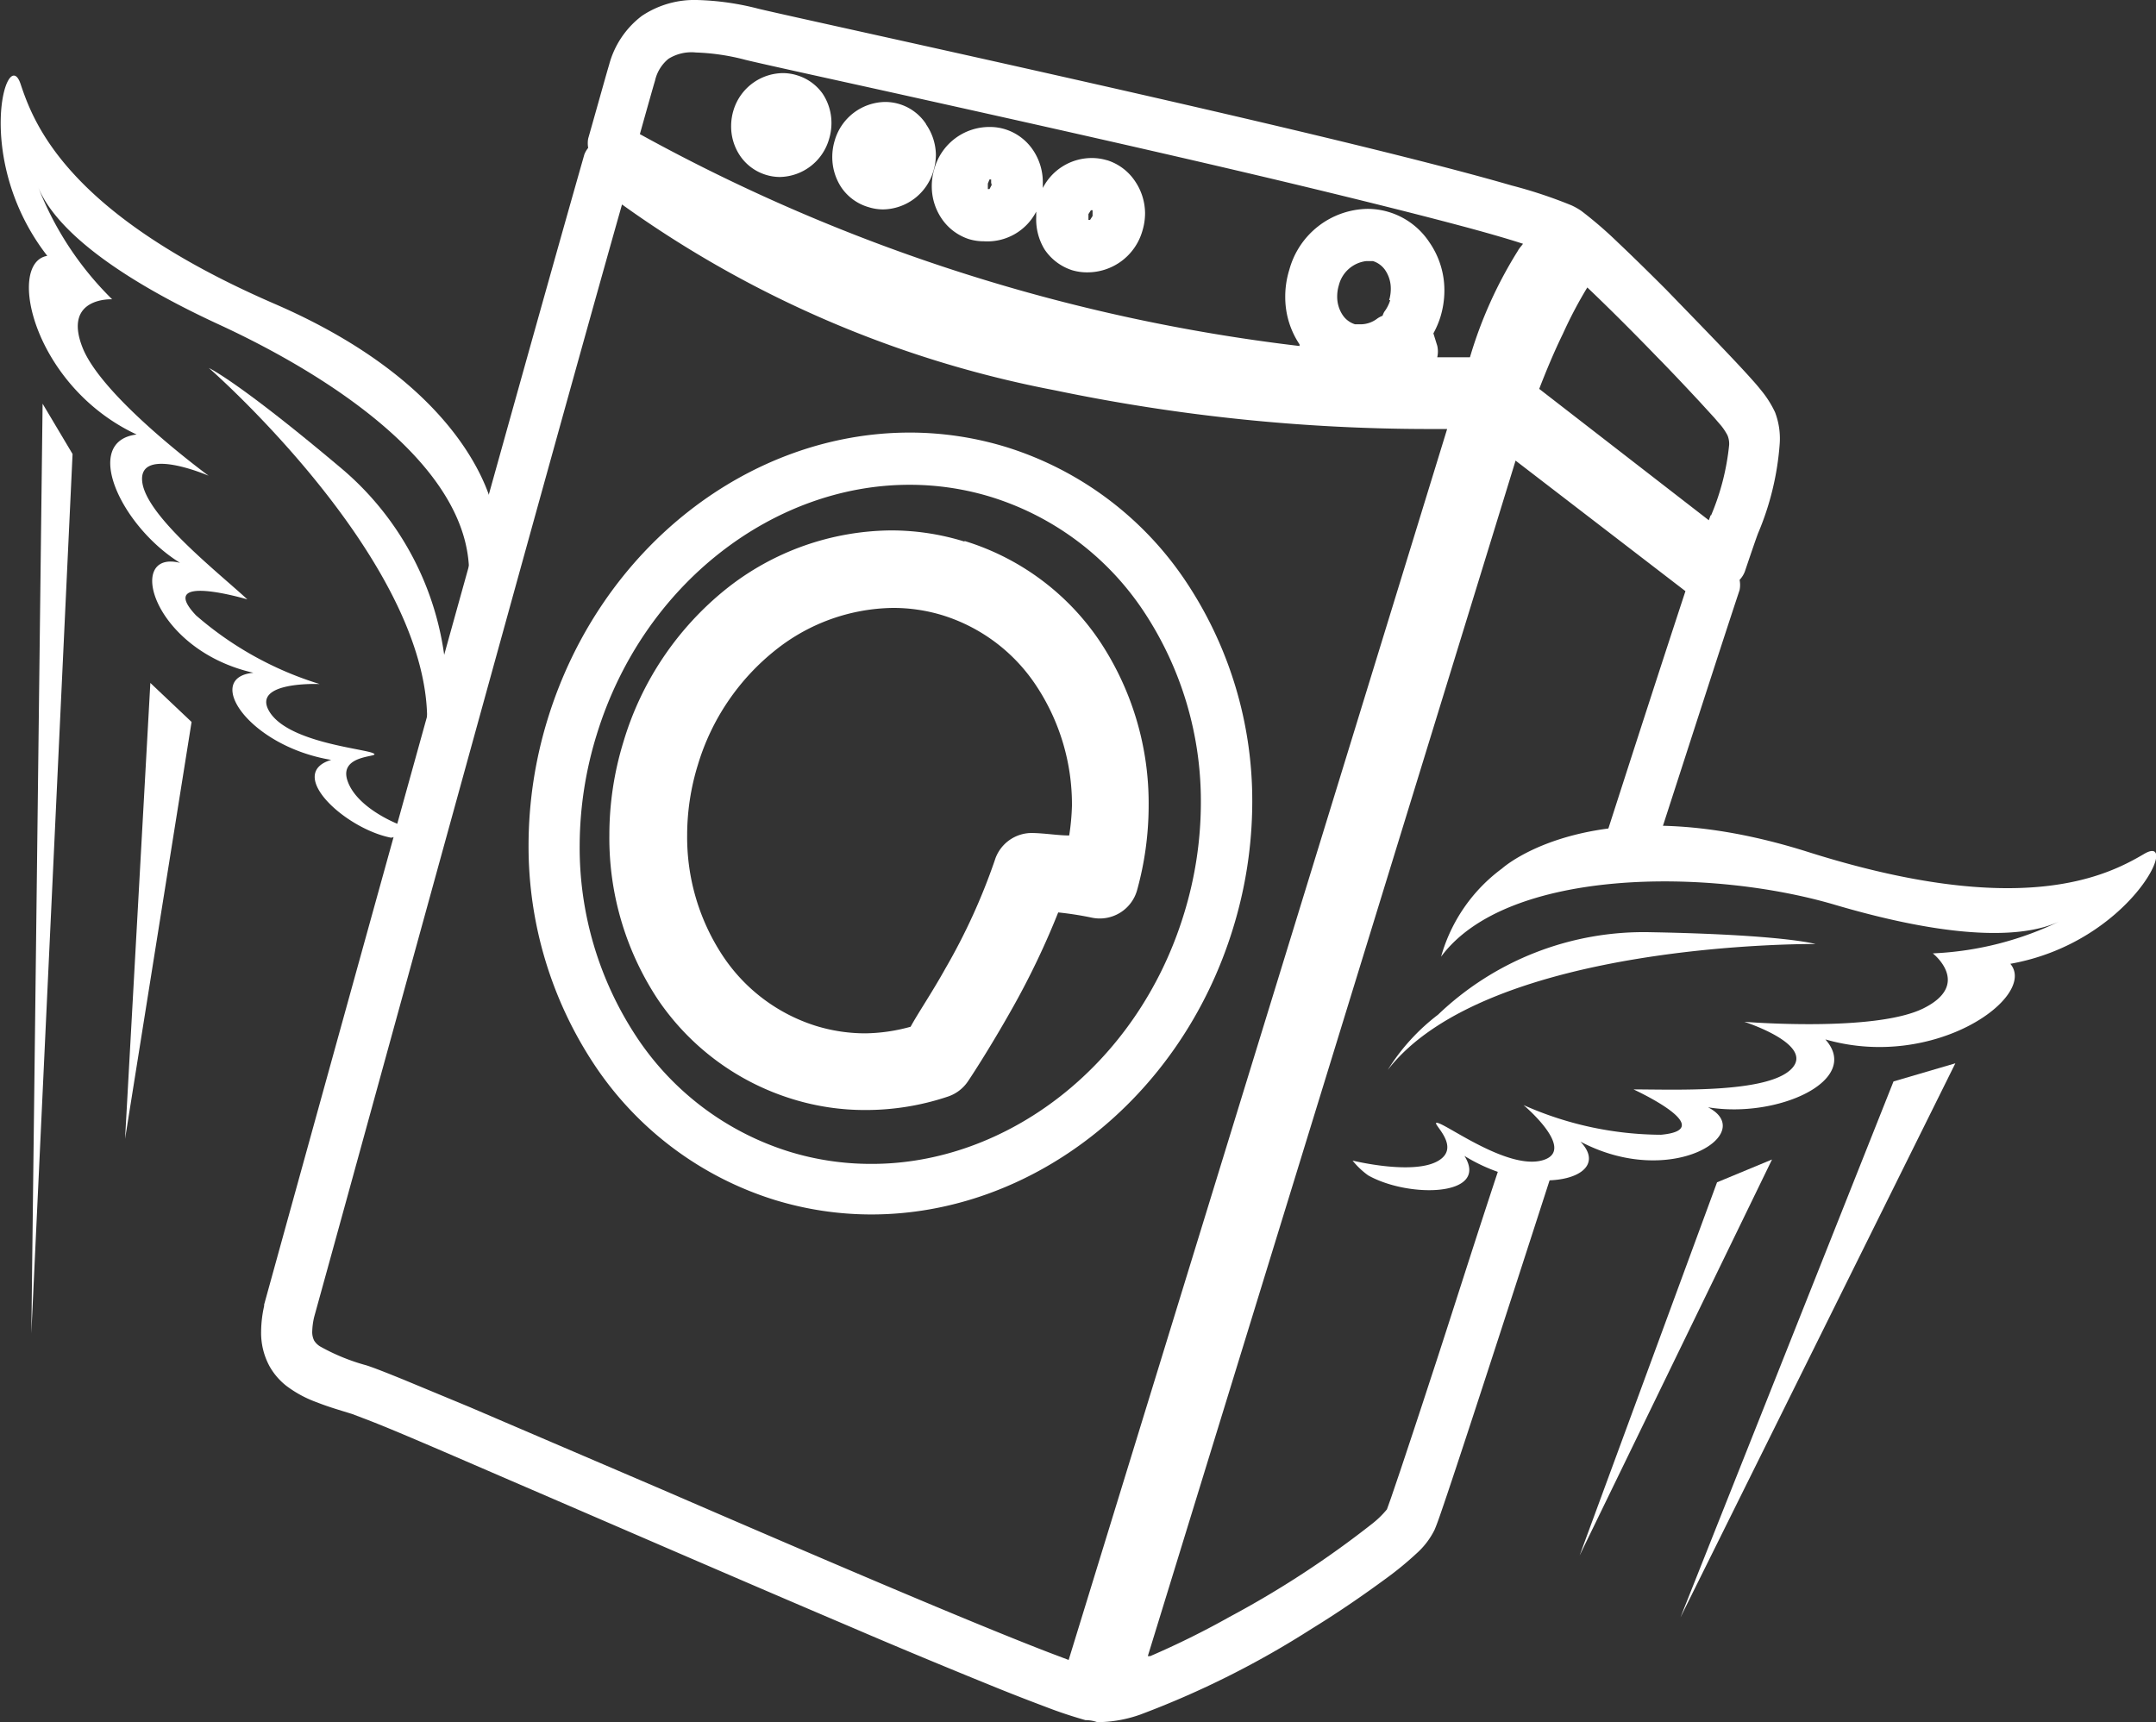 <svg xmlns="http://www.w3.org/2000/svg" viewBox="0 0 78.44 62.67"><rect x="0" y="0" width="78.44" height="62.67" fill="#333333" stroke="none"/><defs><style>.cls-1{fill:#fff;}</style></defs><title>Asset 4</title><g id="Layer_2" data-name="Layer 2"><g id="Layer_1-2" data-name="Layer 1"><path class="cls-1" d="M18,18.81s-.5-4.5-8-7.75-8.75-6.5-9.25-8S-1,5.81,1.72,9.31c-1.5.25-.5,4.75,3.25,6.5-2,.25-.58,3.33,1.58,4.67-2-.5-1,3.17,2.67,4-1.83.17-.17,2.67,2.83,3.17-1.67.5.5,2.5,2.17,2.83,0,0,.42,0,.25-.5,0,0-1.5-.58-1.83-1.58s1.33-.83.92-1S10.47,27,9.8,25.89s1.83-1,1.83-1a12.39,12.39,0,0,1-4.5-2.5C5.64,20.81,9,21.81,9,21.81c-1.08-1-3.75-3.08-3.83-4.33s2.42-.17,2.42-.17S3.72,14.48,3,12.64s1.08-1.75,1.08-1.75A11.69,11.69,0,0,1,1.39,6.81c.5,1.25,2.25,3,6.58,5s9.42,5.42,9.08,9.42"/><path class="cls-1" d="M16.22,24.35A10.82,10.82,0,0,0,12.37,17C8.64,13.86,7.6,13.39,7.6,13.39s8.28,7.23,7.93,13.17"/><path class="cls-1" d="M54.65,31.6S58,28.54,65.78,31s10.87.87,12.23.07-.49,3.22-4.87,4c1,1.18-2.75,3.9-6.73,2.75,1.34,1.5-1.76,2.89-4.27,2.47,1.83.94-1.33,3-4.64,1.25,1.27,1.33-1.63,2.12-4.22.52.92,1.47-2,1.55-3.5.71a2.85,2.85,0,0,1-.57-.54s2.23.55,3.13,0-.45-1.51,0-1.36,2.6,1.72,3.81,1.34-.72-2-.72-2a12.4,12.4,0,0,0,5,1.08c2.17-.2-1-1.65-1-1.65,1.47,0,4.85.15,5.74-.74s-1.71-1.72-1.71-1.72,4.75.39,6.52-.49.34-2,.34-2A11.71,11.71,0,0,0,75,33.49c-1.2.61-3.67.78-8.25-.57s-11.93-1.34-14.32,1.89h0A6,6,0,0,1,54.65,31.6Z"/><path class="cls-1" d="M52.32,36.92a10.82,10.82,0,0,1,7.73-3c4.88.09,6,.43,6,.43s-11.91-.12-15.56,4.58A7.55,7.55,0,0,1,52.32,36.92Z"/><path class="cls-1" d="M64.58,15a3.76,3.76,0,0,0-.42-.69h0c-.11-.14-.23-.29-.42-.5-.64-.72-1.89-2-3.12-3.27-.62-.62-1.23-1.22-1.76-1.72a14.81,14.81,0,0,0-1.32-1.14,2.31,2.31,0,0,0-.37-.21A17,17,0,0,0,55,6.75C51.63,5.77,45.34,4.3,39.59,3S28.65.57,27.6.32A9.83,9.83,0,0,0,25.35,0a3.43,3.43,0,0,0-2,.58,3.29,3.29,0,0,0-1.19,1.78c-.08.26-.34,1.2-.76,2.68a.93.93,0,0,0,0,.34.91.91,0,0,0-.14.24C18.3,16,9.61,47.47,9.61,47.47v.05a4.39,4.39,0,0,0-.11.94,2.54,2.54,0,0,0,.31,1.26,2.4,2.4,0,0,0,.6.7,4.2,4.2,0,0,0,1.13.61c.4.16.82.28,1.27.42l.5.19c1,.38,2.9,1.21,5.31,2.25,3.62,1.56,8.29,3.59,12.31,5.3,2,.86,3.87,1.63,5.35,2.23.74.3,1.4.55,1.93.75s1,.34,1.28.42a1.28,1.28,0,0,1,.42.07h.18a4.75,4.75,0,0,0,1.39-.27,33.11,33.11,0,0,0,6.25-3.13c1.06-.65,2-1.31,2.8-1.9a11.73,11.73,0,0,0,1-.83,2.83,2.83,0,0,0,.66-.86c.06-.14.12-.3.21-.56.57-1.64,2.21-6.69,4.09-12.51a4.51,4.51,0,0,1-1.85-.4c-1,3-1.89,5.85-2.62,8.06-.43,1.32-.8,2.43-1.07,3.24l-.34,1-.15.42a3.41,3.41,0,0,1-.52.51,35.2,35.2,0,0,1-5.2,3.4,31,31,0,0,1-2.89,1.43l-.09,0L55.14,16.76l6.18,4.75c-.76,2.31-1.88,5.76-3.11,9.59a17.75,17.75,0,0,1,2-.15c1.26-3.89,2.37-7.34,3.08-9.48a.94.94,0,0,0,0-.37.92.92,0,0,0,.19-.3c.22-.65.39-1.15.48-1.39a10.23,10.23,0,0,0,.79-3.27A2.68,2.68,0,0,0,64.58,15Zm-25.7,45.4-.74-.28c-3.06-1.18-8.85-3.67-14.05-5.92l-7-3-2.41-1c-.64-.26-1.07-.43-1.35-.52A7.4,7.4,0,0,1,11.66,49a.65.65,0,0,1-.23-.22.68.68,0,0,1-.07-.34,2.55,2.55,0,0,1,.07-.52l.37-1.34c1.63-5.89,8-29.14,10.83-39.14a39.79,39.79,0,0,0,15.74,6.76,66.8,66.8,0,0,0,13.57,1.41h.71Zm11.7-49.48a1.39,1.39,0,0,1-.22.43.89.89,0,0,0-.06.14.93.93,0,0,0-.19.1,1,1,0,0,1-.58.21l-.23,0a.84.84,0,0,1-.46-.35,1.2,1.2,0,0,1-.19-.66,1.39,1.39,0,0,1,.06-.41,1.17,1.17,0,0,1,1-.88l.24,0a.85.85,0,0,1,.46.35,1.19,1.19,0,0,1,.19.66,1.4,1.4,0,0,1-.06.41Zm4.66-1.82A15.59,15.59,0,0,0,53.48,13l-1.19,0a.93.93,0,0,0,0-.42l-.14-.45a3.25,3.25,0,0,0,.25-.58l-.9-.28.9.28a3.3,3.3,0,0,0,.15-1A3.06,3.06,0,0,0,52,8.81,2.7,2.7,0,0,0,49.75,7.6a3,3,0,0,0-2.84,2.21,3.28,3.28,0,0,0-.15,1,3.08,3.08,0,0,0,.52,1.72l0,.06a65.64,65.64,0,0,1-24-7.71c.3-1.07.5-1.78.55-1.94a1.43,1.43,0,0,1,.49-.8,1.58,1.58,0,0,1,1-.23,8.06,8.06,0,0,1,1.81.27c.66.16,2.72.61,5.48,1.22,4.14.92,9.86,2.19,14.69,3.35,2.41.58,4.61,1.13,6.27,1.58.73.2,1.35.38,1.84.54C55.37,8.93,55.3,9,55.23,9.11Zm7,9.64-.07.19L56,14.15c.27-.7.57-1.41.86-2a15.59,15.59,0,0,1,.89-1.69h0l0,0c.77.73,1.7,1.66,2.54,2.53.59.6,1.13,1.18,1.55,1.63l.53.58.25.29h0a2.17,2.17,0,0,1,.23.35.81.81,0,0,1,.06.35A8.8,8.8,0,0,1,62.25,18.76ZM36.62,16.27a12,12,0,0,0-3.52-.53c-5.81,0-11.24,4.16-13.17,10.41a15.66,15.66,0,0,0-.7,4.6,14.37,14.37,0,0,0,2.4,8,12.23,12.23,0,0,0,6.55,4.91,12,12,0,0,0,3.52.53c5.8,0,11.24-4.16,13.16-10.41a15.67,15.67,0,0,0,.7-4.6,14.37,14.37,0,0,0-2.4-8A12.22,12.22,0,0,0,36.62,16.27Zm6.45,17c-1.7,5.53-6.48,9.09-11.37,9.08a10.07,10.07,0,0,1-3-.45,10.34,10.34,0,0,1-5.54-4.17,12.49,12.49,0,0,1-2.07-7,13.76,13.76,0,0,1,.62-4c1.7-5.53,6.48-9.09,11.37-9.09a10.08,10.08,0,0,1,3,.45,10.34,10.34,0,0,1,5.54,4.17,12.5,12.5,0,0,1,2.07,7A13.78,13.78,0,0,1,43.07,33.27Zm-8-13.57a9,9,0,0,0-2.65-.4,9.75,9.75,0,0,0-6,2.13A11.24,11.24,0,0,0,22.68,27a11.53,11.53,0,0,0-.51,3.39,10.64,10.64,0,0,0,1.78,6A9.17,9.17,0,0,0,28.86,40a8.9,8.9,0,0,0,2.63.39,9.37,9.37,0,0,0,3-.49,1.42,1.42,0,0,0,.73-.56c.23-.34.91-1.4,1.66-2.74A28.87,28.87,0,0,0,38.5,33.2a12,12,0,0,1,1.22.19,1.41,1.41,0,0,0,1.65-1,11.55,11.55,0,0,0,.42-3.06,10.65,10.65,0,0,0-1.78-6A9.15,9.15,0,0,0,35.11,19.69ZM38.9,30.4c-.41,0-.86-.08-1.34-.09a1.41,1.41,0,0,0-1.37,1,22.24,22.24,0,0,1-1.8,3.94c-.49.88-1,1.63-1.26,2.11a6.44,6.44,0,0,1-1.64.24,6.11,6.11,0,0,1-1.8-.27,6.34,6.34,0,0,1-3.4-2.56A7.83,7.83,0,0,1,25,30.39a8.68,8.68,0,0,1,.39-2.56,8.43,8.43,0,0,1,2.83-4.18,7,7,0,0,1,4.26-1.53,6.15,6.15,0,0,1,1.82.27,6.33,6.33,0,0,1,3.4,2.56A7.83,7.83,0,0,1,39,29.32,8.55,8.55,0,0,1,38.9,30.4ZM36.6,4.7h0Zm-2.91-.19a1.78,1.78,0,0,0-1.49-.8,1.94,1.94,0,0,0-1.83,1.4h0a2.06,2.06,0,0,0-.09.61,2,2,0,0,0,.33,1.1,1.8,1.8,0,0,0,1,.72,1.76,1.76,0,0,0,.52.08,1.94,1.94,0,0,0,1.83-1.4h0a2.06,2.06,0,0,0,.09-.6A2,2,0,0,0,33.69,4.52Zm6.58,1.32a1.89,1.89,0,0,0-.56-.08,2,2,0,0,0-1.77,1.09c0-.07,0-.13,0-.2a2.09,2.09,0,0,0-.35-1.17,1.91,1.91,0,0,0-1-.76A1.87,1.87,0,0,0,36,4.62a2.08,2.08,0,0,0-2,1.5,2.21,2.21,0,0,0-.1.65,2.09,2.09,0,0,0,.35,1.17,1.91,1.91,0,0,0,1,.76,1.88,1.88,0,0,0,.55.08A2,2,0,0,0,37.7,7.7c0,.07,0,.13,0,.2A2.1,2.1,0,0,0,38,9.07a1.91,1.91,0,0,0,1,.76h0a1.89,1.89,0,0,0,.56.08,2.08,2.08,0,0,0,2-1.5,2.23,2.23,0,0,0,.1-.65A2.1,2.1,0,0,0,41.3,6.6,1.91,1.91,0,0,0,40.28,5.83Zm-4.19.9L36,6.88l-.06,0h0l0,0,0-.12V6.68L36,6.53l.06,0h0l0,0,0,.12Zm3.67,1.13L39.66,8,39.6,8h0l0,0,0-.12,0-.09h0l.09-.14.06,0h0l0,0,0,.12ZM29,2.74h0a1.75,1.75,0,0,0-.51-.08A1.9,1.9,0,0,0,26.69,4h0a2,2,0,0,0-.09.59,1.91,1.91,0,0,0,.32,1.07,1.76,1.76,0,0,0,.94.7h0a1.75,1.75,0,0,0,.51.08,1.9,1.9,0,0,0,1.79-1.37h0a2,2,0,0,0,.09-.59,1.92,1.92,0,0,0-.32-1.07A1.76,1.76,0,0,0,29,2.74Z"/><polygon class="cls-1" points="71.14 38.69 61.14 58.85 68.89 39.35 71.14 38.69"/><polygon class="cls-1" points="64.47 42.19 57.47 56.6 62.47 43.02 64.47 42.19"/><polygon class="cls-1" points="1.55 14.69 1.14 48.52 2.64 16.52 1.55 14.69"/><polygon class="cls-1" points="5.47 24.85 4.55 41.44 6.97 26.27 5.47 24.85"/></g></g></svg>